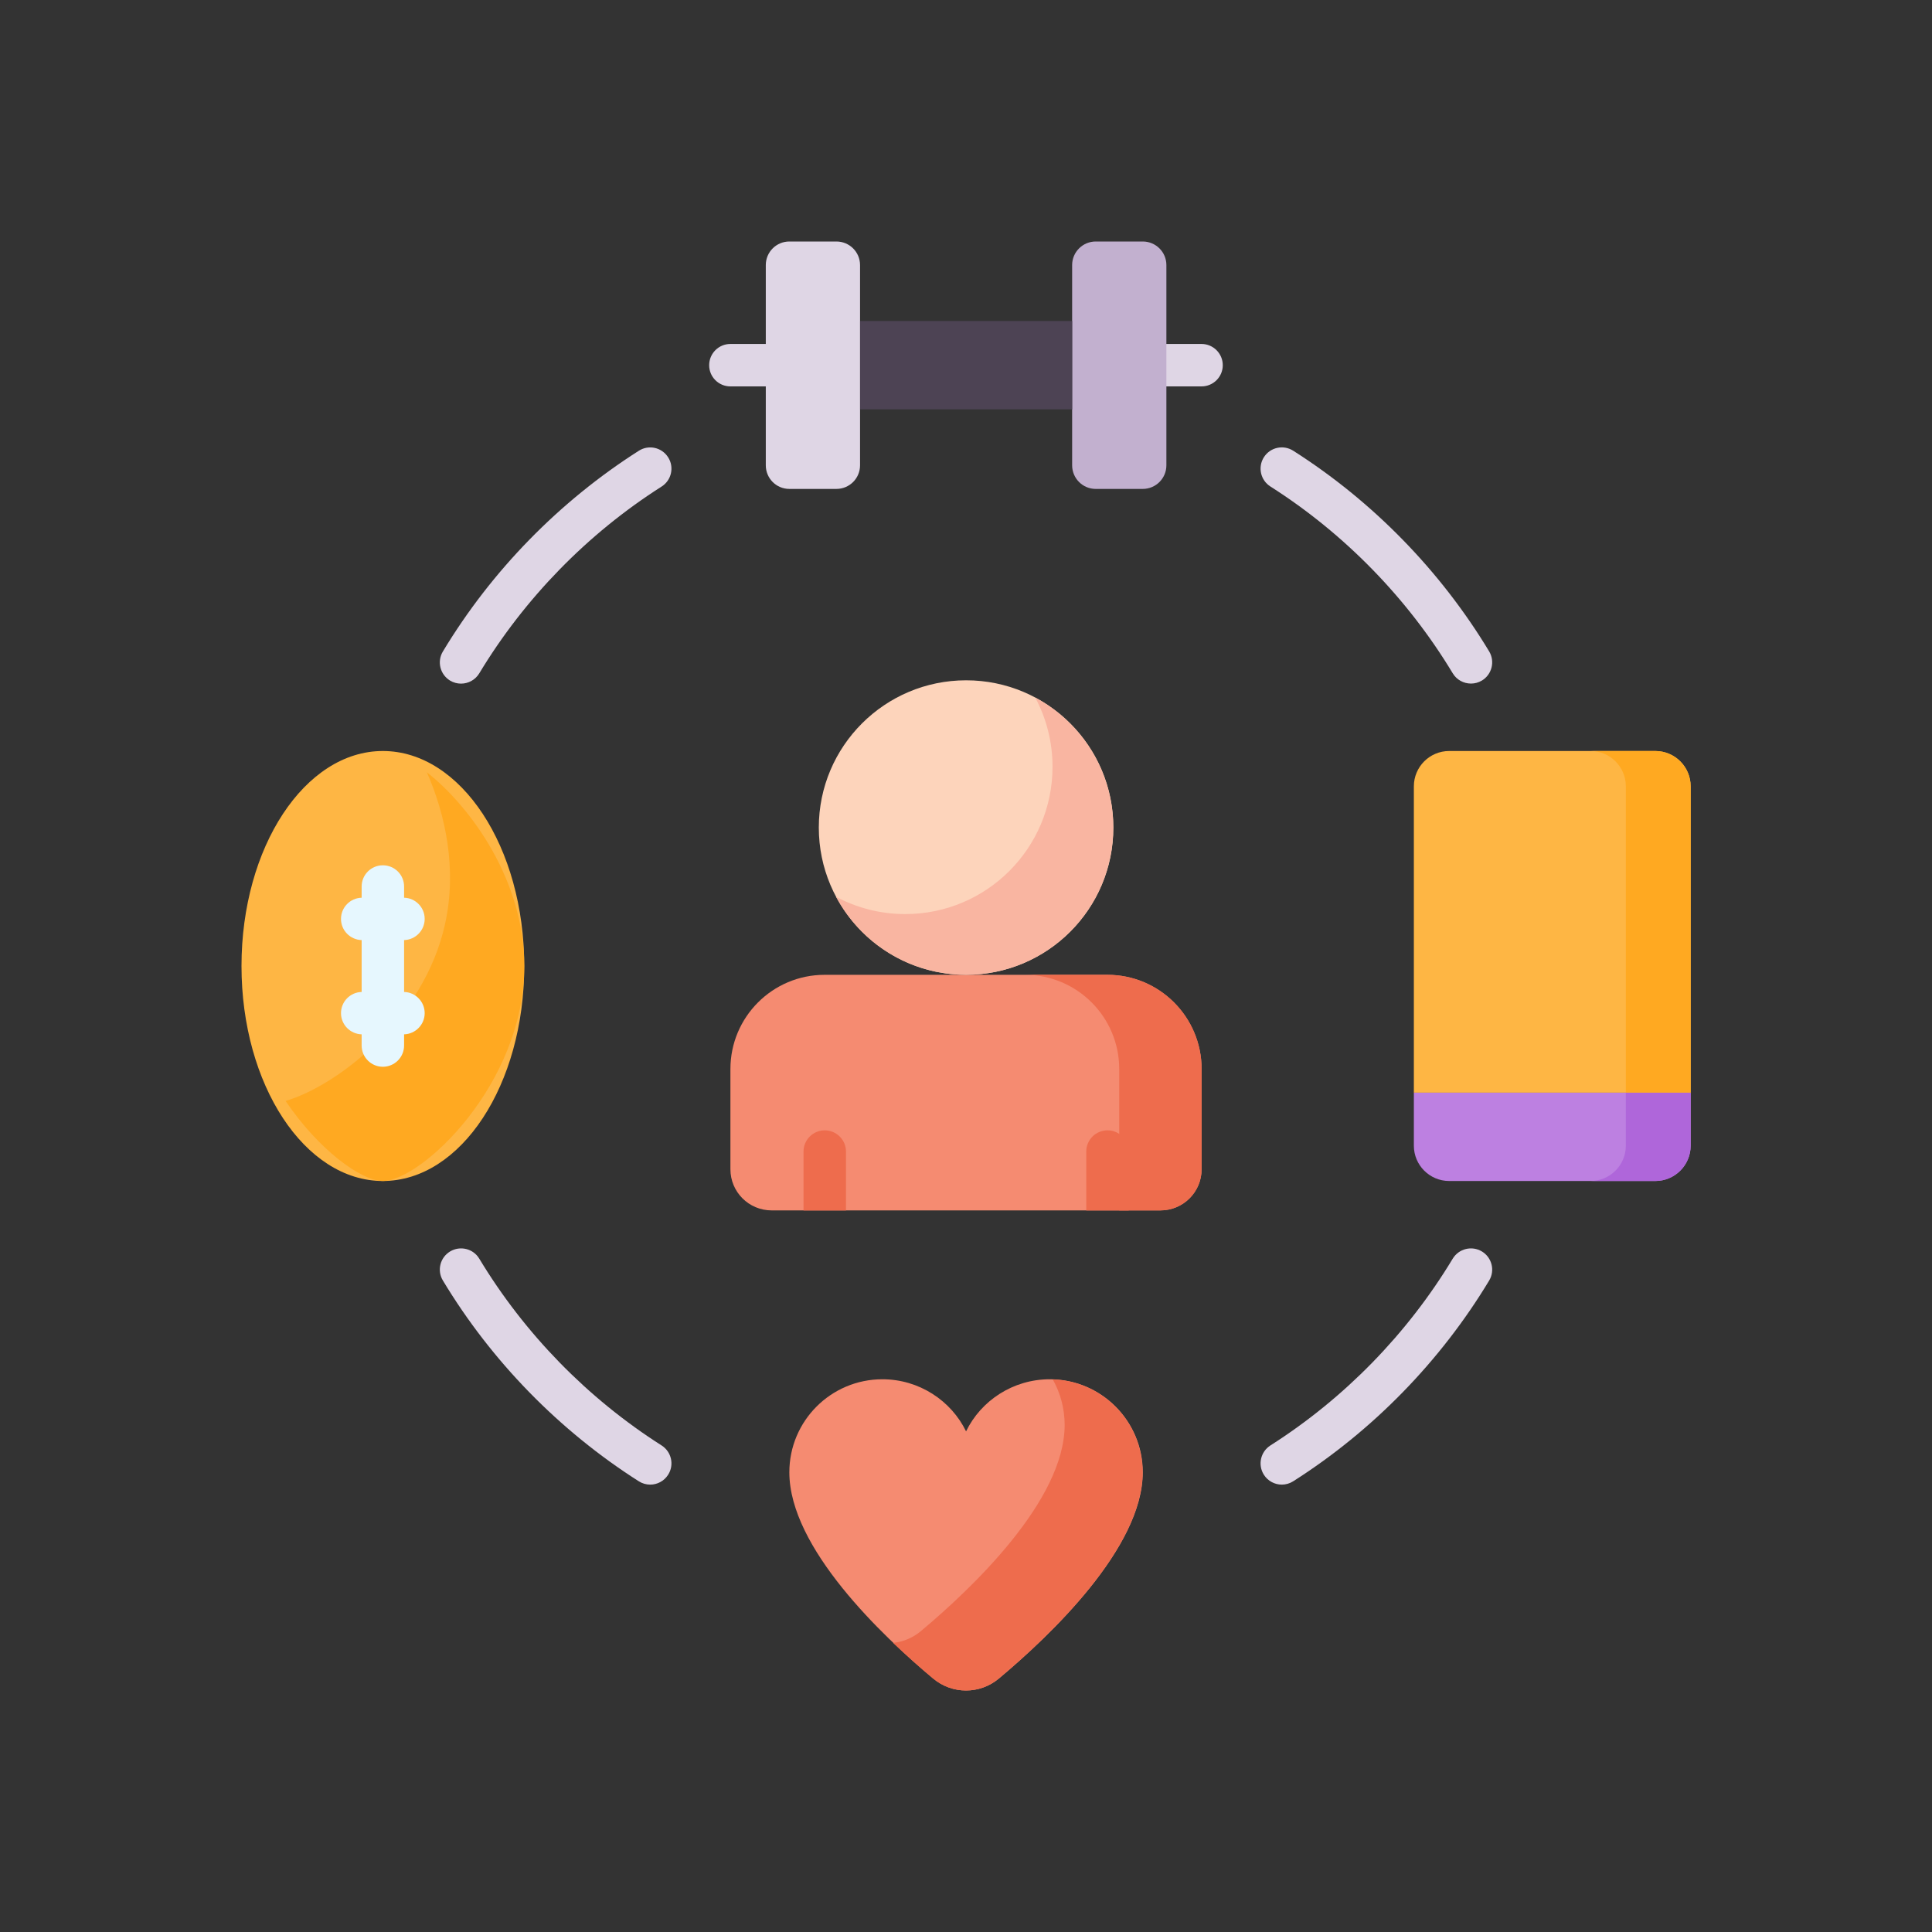 <svg width="32" height="32" viewBox="0 0 32 32" fill="none" xmlns="http://www.w3.org/2000/svg">
<rect x="0" y="0" width="32" height="32" fill="#333333" stroke="none"/>
<path d="M19.901 6.4H18.535C18.341 6.4 18.184 6.243 18.184 6.049C18.184 5.855 18.341 5.697 18.535 5.697H19.901C20.095 5.697 20.253 5.855 20.253 6.049C20.253 6.243 20.095 6.4 19.901 6.4Z" fill="#DFD6E5"/>
<path d="M13.463 6.4H12.098C11.903 6.4 11.746 6.243 11.746 6.049C11.746 5.855 11.903 5.697 12.098 5.697H13.463C13.658 5.697 13.815 5.855 13.815 6.049C13.815 6.243 13.658 6.4 13.463 6.4Z" fill="#DFD6E5"/>
<path d="M12.098 17.707V19.366C12.098 19.743 12.403 20.048 12.781 20.048H19.22C19.597 20.048 19.902 19.743 19.902 19.366V17.707C19.902 16.845 19.204 16.146 18.341 16.146H13.659C12.796 16.146 12.098 16.845 12.098 17.707Z" fill="#F58B71"/>
<path d="M18.342 16.146H16.977C17.839 16.146 18.538 16.845 18.538 17.707V20.048H19.221C19.598 20.048 19.903 19.743 19.903 19.366V17.707C19.903 16.845 19.204 16.146 18.342 16.146Z" fill="#EE6C4D"/>
<path d="M16.002 16.146C17.349 16.146 18.441 15.054 18.441 13.707C18.441 12.36 17.349 11.268 16.002 11.268C14.655 11.268 13.562 12.36 13.562 13.707C13.562 15.054 14.655 16.146 16.002 16.146Z" fill="#FDD4BB"/>
<path d="M17.147 11.554C17.33 11.896 17.433 12.286 17.433 12.701C17.433 14.048 16.341 15.14 14.994 15.14C14.58 15.14 14.19 15.036 13.848 14.854C14.258 15.623 15.068 16.146 16 16.146C17.348 16.146 18.439 15.054 18.439 13.707C18.439 12.774 17.916 11.965 17.147 11.554Z" fill="#F9B5A1"/>
<path d="M16.545 27.802C16.23 28.066 15.772 28.066 15.457 27.802C14.611 27.094 13.074 25.636 13.074 24.386C13.074 23.535 13.764 22.845 14.615 22.845C15.224 22.845 15.755 23.2 16.001 23.708C16.247 23.2 16.778 22.845 17.387 22.845C18.238 22.845 18.928 23.535 18.928 24.386C18.928 25.636 17.391 27.094 16.545 27.802Z" fill="#F58B71"/>
<path d="M17.437 22.847C17.562 23.07 17.634 23.327 17.634 23.601C17.634 24.851 16.098 26.309 15.251 27.018C15.117 27.13 14.957 27.194 14.793 27.211C15.032 27.439 15.261 27.641 15.455 27.802C15.77 28.066 16.227 28.066 16.542 27.802C17.389 27.094 18.925 25.636 18.925 24.386C18.925 23.552 18.264 22.874 17.437 22.847Z" fill="#EE6C4D"/>
<path d="M12.684 7.707V4.39C12.684 4.175 12.858 4 13.074 4H13.854C14.07 4 14.245 4.175 14.245 4.39V7.707C14.245 7.923 14.07 8.098 13.854 8.098H13.074C12.858 8.098 12.684 7.923 12.684 7.707Z" fill="#DFD6E5"/>
<path d="M19.319 7.707V4.39C19.319 4.175 19.144 4 18.928 4H18.148C17.933 4 17.758 4.175 17.758 4.39V7.707C17.758 7.923 17.933 8.098 18.148 8.098H18.928C19.144 8.098 19.319 7.923 19.319 7.707Z" fill="#C2B0CF"/>
<path d="M17.758 6.78H14.246V5.317H17.758V6.78Z" fill="#4D4354"/>
<path d="M24.003 12.439H27.418C27.741 12.439 28.003 12.701 28.003 13.024V18.098H23.418V13.024C23.418 12.701 23.68 12.439 24.003 12.439Z" fill="#FEB644"/>
<path d="M23.418 18.098H28.003V18.976C28.003 19.299 27.741 19.561 27.418 19.561H24.003C23.68 19.561 23.418 19.299 23.418 18.976V18.098H23.418Z" fill="#BD80E1"/>
<path d="M27.417 12.439H26.344C26.667 12.439 26.929 12.701 26.929 13.024V18.098H28.002V13.024C28.002 12.701 27.74 12.439 27.417 12.439Z" fill="#FFA921"/>
<path d="M26.929 18.098V18.976C26.929 19.299 26.667 19.561 26.344 19.561H27.417C27.74 19.561 28.002 19.299 28.002 18.976V18.098H26.929Z" fill="#AF66DA"/>
<path d="M6.341 19.561C7.635 19.561 8.683 17.967 8.683 16C8.683 14.033 7.635 12.439 6.341 12.439C5.048 12.439 4 14.033 4 16C4 17.967 5.048 19.561 6.341 19.561Z" fill="#FEB644"/>
<path d="M7.07 12.791C7.385 13.508 7.57 14.405 7.372 15.302C7.02 16.902 5.562 17.993 4.73 18.235C5.275 19.043 5.984 19.561 6.342 19.561C6.971 19.561 8.684 17.966 8.684 16C8.684 14.587 7.801 13.367 7.07 12.791Z" fill="#FFA921"/>
<path d="M7.636 11.323C7.575 11.323 7.512 11.307 7.455 11.273C7.289 11.172 7.235 10.956 7.336 10.79C8.141 9.453 9.264 8.304 10.581 7.466C10.745 7.361 10.962 7.41 11.066 7.574C11.171 7.737 11.122 7.955 10.958 8.059C9.732 8.839 8.688 9.909 7.938 11.153C7.872 11.262 7.756 11.323 7.636 11.323Z" fill="#DFD6E5"/>
<path d="M24.364 11.322C24.245 11.322 24.128 11.262 24.062 11.152C23.312 9.908 22.268 8.838 21.042 8.058C20.878 7.954 20.83 7.737 20.934 7.573C21.038 7.409 21.255 7.361 21.419 7.465C22.737 8.303 23.859 9.453 24.665 10.789C24.765 10.956 24.711 11.172 24.545 11.272C24.488 11.306 24.426 11.322 24.364 11.322Z" fill="#DFD6E5"/>
<path d="M21.231 24.59C21.115 24.59 21.001 24.532 20.934 24.427C20.83 24.263 20.878 24.046 21.042 23.941C22.268 23.161 23.312 22.091 24.062 20.847C24.163 20.681 24.379 20.628 24.545 20.728C24.711 20.828 24.765 21.044 24.665 21.21C23.859 22.547 22.737 23.697 21.419 24.535C21.361 24.572 21.295 24.59 21.231 24.59Z" fill="#DFD6E5"/>
<path d="M10.769 24.59C10.705 24.59 10.639 24.572 10.581 24.535C9.264 23.697 8.141 22.547 7.336 21.21C7.235 21.044 7.289 20.828 7.455 20.728C7.622 20.628 7.838 20.681 7.938 20.847C8.688 22.091 9.732 23.161 10.958 23.941C11.122 24.046 11.171 24.263 11.066 24.427C10.999 24.532 10.886 24.59 10.769 24.59Z" fill="#DFD6E5"/>
<path d="M18.344 18.722C18.149 18.722 17.992 18.879 17.992 19.073V20.049H18.695V19.073C18.695 18.879 18.538 18.722 18.344 18.722Z" fill="#EE6C4D"/>
<path d="M13.66 18.722C13.466 18.722 13.309 18.879 13.309 19.073V20.049H14.012V19.073C14.012 18.879 13.854 18.722 13.66 18.722Z" fill="#EE6C4D"/>
<path d="M6.693 16.43V15.571C6.882 15.565 7.034 15.411 7.034 15.22C7.034 15.029 6.882 14.874 6.693 14.869V14.683C6.693 14.489 6.536 14.332 6.341 14.332C6.147 14.332 5.99 14.489 5.99 14.683V14.869C5.8 14.874 5.648 15.029 5.648 15.22C5.648 15.411 5.8 15.565 5.99 15.571V16.43C5.8 16.435 5.648 16.59 5.648 16.781C5.648 16.971 5.8 17.126 5.99 17.132V17.317C5.99 17.511 6.147 17.669 6.341 17.669C6.536 17.669 6.693 17.511 6.693 17.317V17.132C6.882 17.126 7.034 16.971 7.034 16.781C7.034 16.59 6.882 16.435 6.693 16.43Z" fill="#E6F7FE"/>
</svg>
